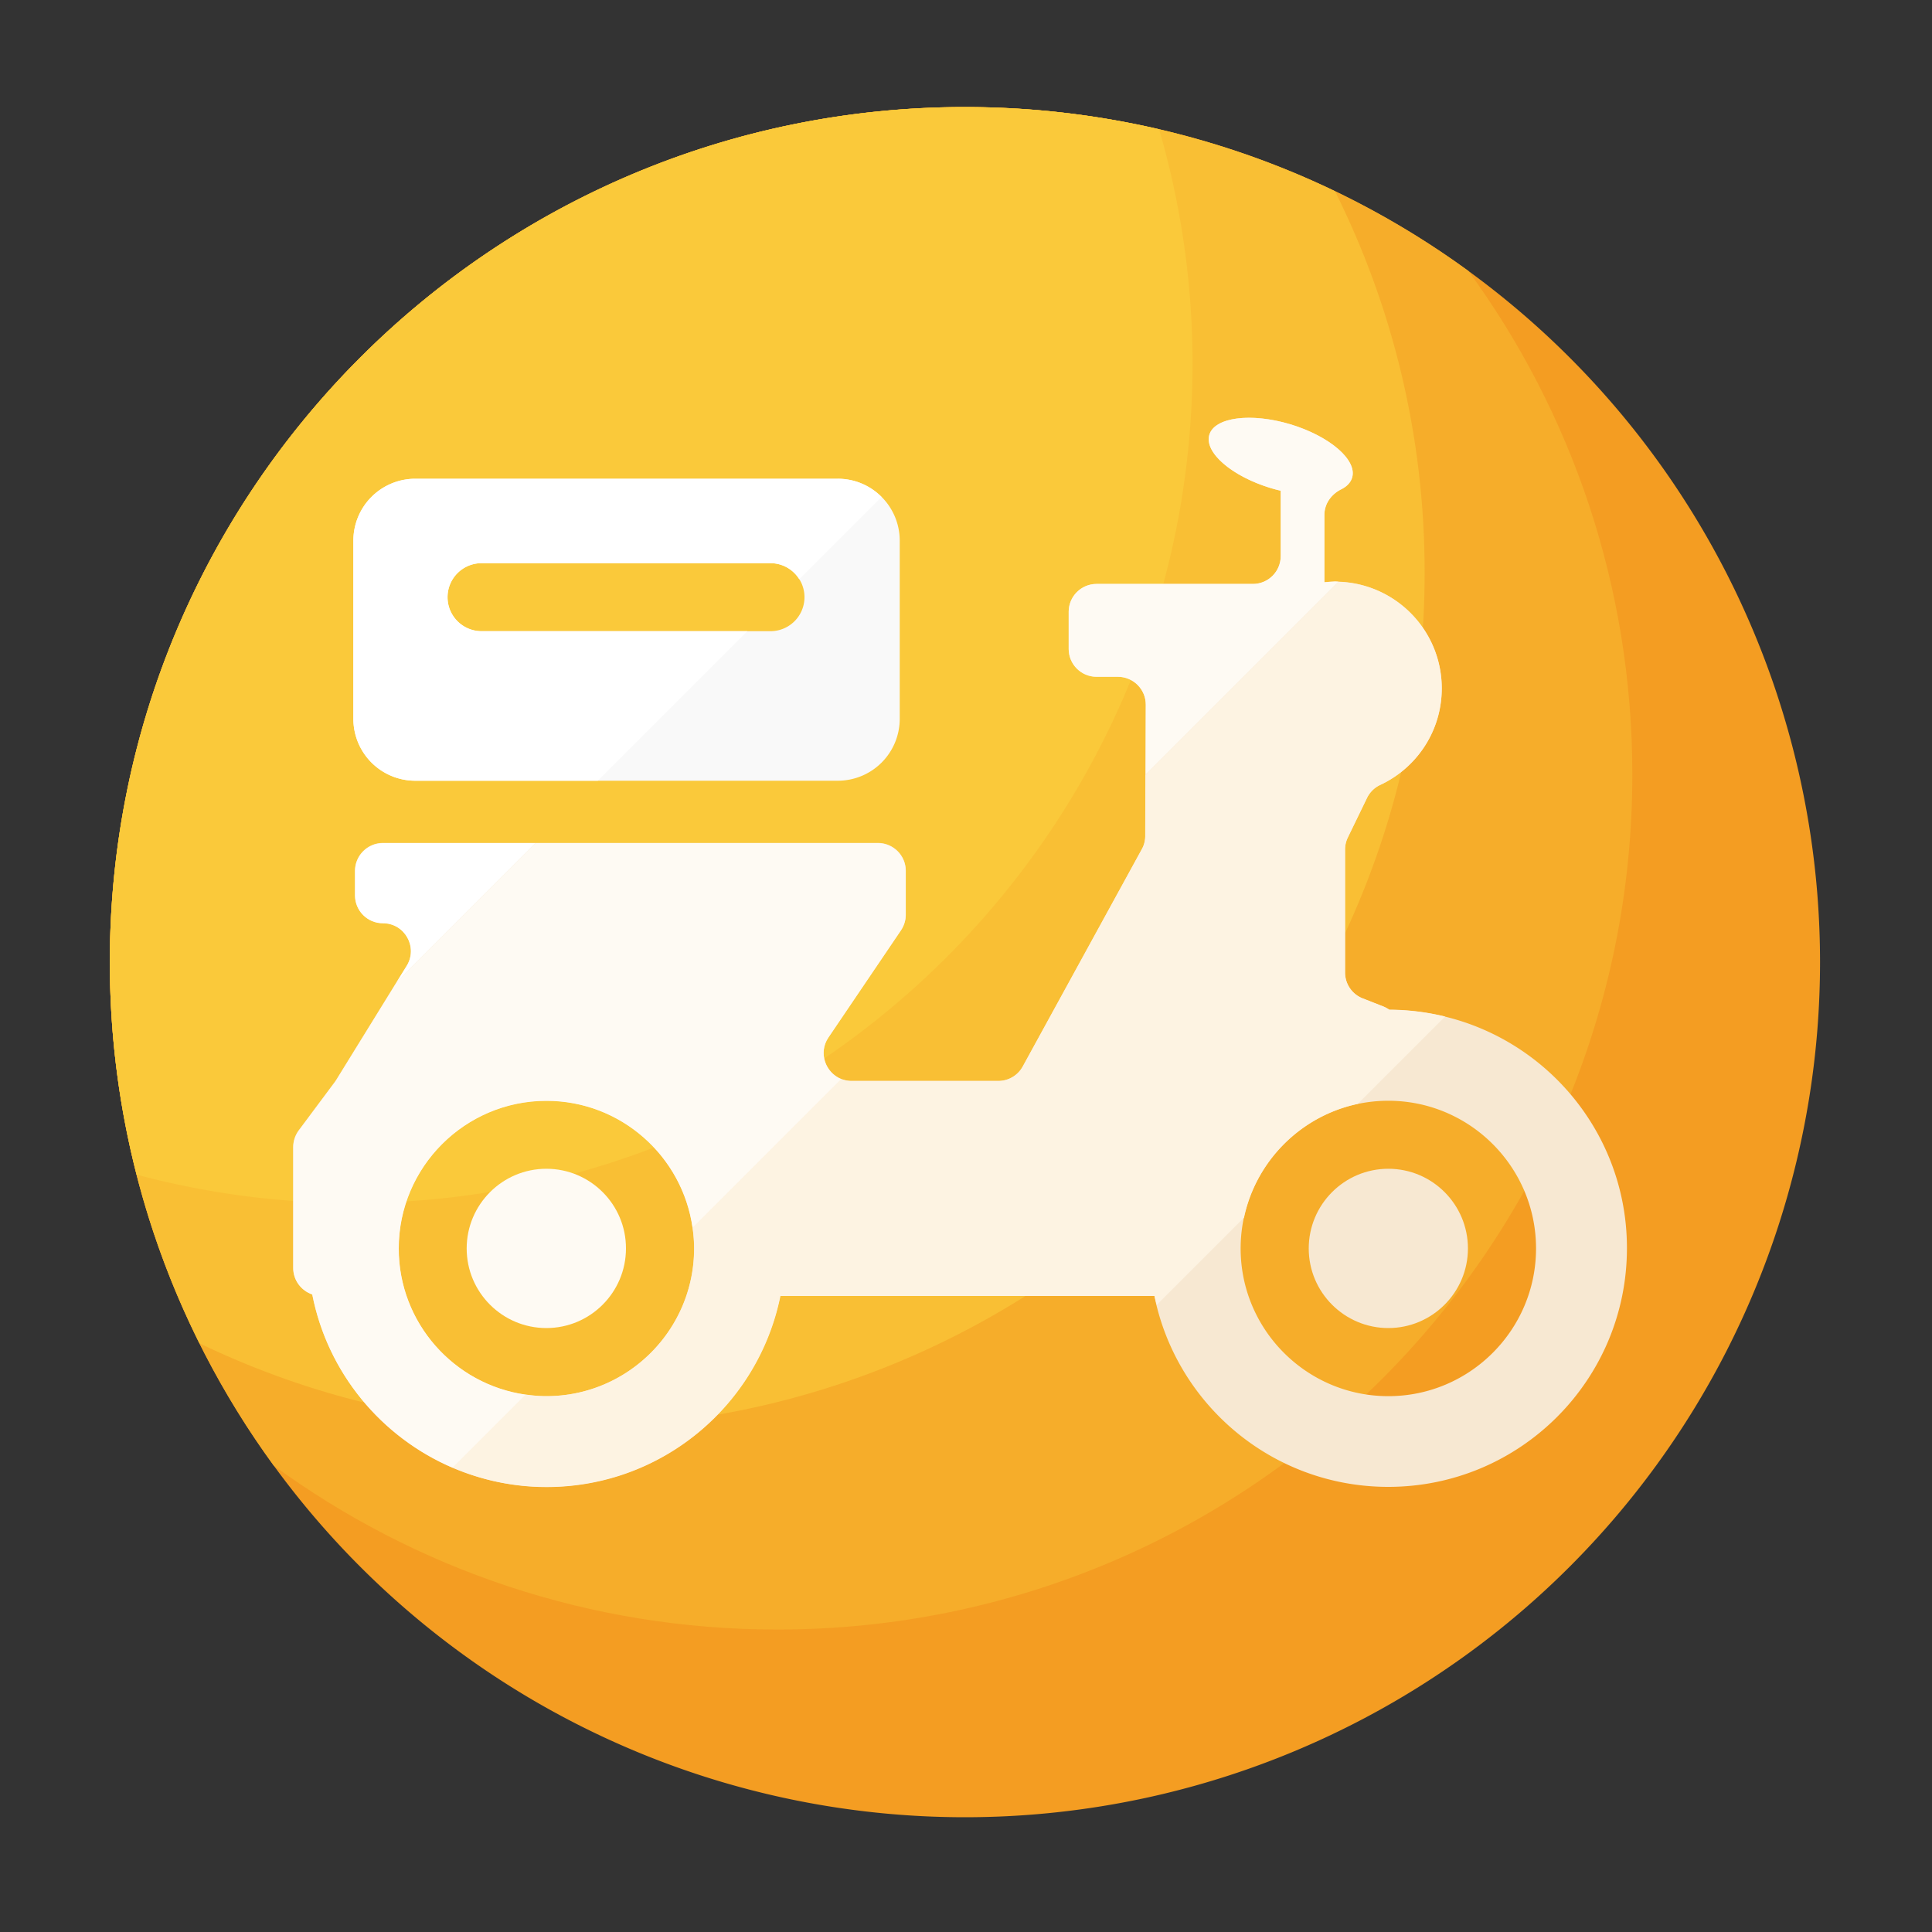 <?xml version="1.0" standalone="no"?><!DOCTYPE svg PUBLIC "-//W3C//DTD SVG 1.1//EN" "http://www.w3.org/Graphics/SVG/1.1/DTD/svg11.dtd"><svg t="1686110610161" class="icon" viewBox="0 0 1024 1024" version="1.1" xmlns="http://www.w3.org/2000/svg" p-id="2022" xmlns:xlink="http://www.w3.org/1999/xlink" width="200" height="200"><rect x="0" y="0" width="1024" height="1024" fill="#333333" stroke="none"/><path d="M511.437 509.952m-453.222 0a453.222 453.222 0 1 0 906.445 0 453.222 453.222 0 1 0-906.445 0Z" fill="#F49D22" p-id="2023"></path><path d="M511.437 56.73C261.12 56.73 58.214 259.635 58.214 509.952c0 99.789 32.256 192 86.886 266.854 74.854 54.63 167.066 86.886 266.854 86.886 250.317 0 453.222-202.906 453.222-453.222 0-99.789-32.256-192-86.886-266.854-74.854-54.63-167.066-86.886-266.854-86.886z" fill="#F6AD2A" p-id="2024"></path><path d="M755.098 303.411c0-72.602-17.152-141.21-47.514-202.035-59.341-28.57-125.85-44.595-196.096-44.595C261.12 56.73 58.214 259.635 58.214 509.952c0 72.602 17.152 141.21 47.514 202.035 59.341 28.57 125.85 44.595 196.096 44.595 250.368 0.051 453.274-202.854 453.274-453.171z" fill="#F9BF34" p-id="2025"></path><path d="M58.214 509.952c0 38.912 4.966 76.646 14.234 112.64a443.597 443.597 0 0 0 114.688 15.053c245.709 0 444.928-199.219 444.928-444.928 0-43.162-6.246-84.787-17.715-124.211-33.024-7.68-67.482-11.776-102.861-11.776-250.368 0-453.274 202.906-453.274 453.222z" fill="#FAC93A" p-id="2026"></path><path d="M444.058 253.747H220.109a32.819 32.819 0 0 0-32.819 32.819v94.413a32.819 32.819 0 0 0 32.819 32.819h223.949a32.819 32.819 0 0 0 32.819-32.819V286.566a32.819 32.819 0 0 0-32.819-32.819z m-35.686 80.794H255.232c-9.984 0-18.022-8.09-18.022-18.022 0-9.984 8.09-18.022 18.022-18.022h153.139a18.017 18.017 0 1 1 0 36.045z" fill="#F9F9F9" p-id="2027"></path><path d="M444.058 253.747H220.109a32.819 32.819 0 0 0-32.819 32.819v94.413a32.819 32.819 0 0 0 32.819 32.819h96.768l79.258-79.258H255.232a18.017 18.017 0 1 1 0-36.045h153.139c6.451 0 12.083 3.43 15.258 8.55l43.622-43.622a32.44 32.44 0 0 0-23.194-9.677z" fill="#FFFFFF" p-id="2028"></path><path d="M289.587 619.469c-23.296 0-42.24 18.944-42.24 42.24s18.944 42.189 42.24 42.189 42.189-18.944 42.189-42.189c0.051-23.296-18.893-42.24-42.189-42.24z" fill="#FEFAF3" p-id="2029"></path><path d="M735.846 619.469c-23.296 0-42.189 18.944-42.189 42.24s18.944 42.189 42.189 42.189 42.189-18.944 42.189-42.189c0-23.296-18.893-42.24-42.189-42.24z" fill="#F7E8D2" p-id="2030"></path><path d="M736.358 535.245c-1.024-0.717-2.099-1.382-3.379-1.843l-10.701-4.198a14.72 14.72 0 0 1-9.37-13.773V450.304c0-2.253 0.512-4.454 1.485-6.451l10.138-20.89c1.434-2.97 3.84-5.427 6.861-6.861 19.354-8.96 32.768-28.518 32.768-51.251 0-31.232-25.344-56.576-56.576-56.576a51.2 51.2 0 0 0-5.632 0.307V272.896c0-5.888 3.635-10.906 8.858-13.517 3.021-1.485 5.069-3.584 5.837-6.195 2.816-9.37-11.878-22.016-32.768-28.314-20.89-6.246-40.141-3.738-42.906 5.581s11.878 22.016 32.768 28.314c1.69 0.512 3.379 0.922 5.069 1.331v34.611c0 8.192-6.605 14.797-14.797 14.797h-82.79c-8.192 0-14.797 6.605-14.797 14.797v19.61c0 8.192 6.605 14.797 14.797 14.797h11.264c8.192 0 14.848 6.656 14.797 14.848l-0.256 69.478c0 2.458-0.614 4.915-1.843 7.066l-63.078 115.098c-2.611 4.762-7.578 7.68-12.954 7.68H451.379c-11.878 0-18.893-13.261-12.237-23.091l38.4-56.73c1.638-2.458 2.56-5.325 2.56-8.294v-23.194c0-8.192-6.605-14.797-14.797-14.797H202.957c-8.192 0-14.797 6.605-14.797 14.797v12.902c0 8.192 6.605 14.797 14.797 14.797 11.571 0 18.688 12.698 12.595 22.579l-37.325 60.416c-0.205 0.358-0.461 0.717-0.717 1.075l-19.2 25.754c-1.894 2.56-2.918 5.683-2.918 8.858v64.051c0 6.502 4.25 11.981 10.086 13.978 11.366 58.163 62.618 102.093 124.109 102.093 61.235 0 112.282-43.469 123.955-101.274h198.298c11.674 57.754 62.771 101.274 123.955 101.274 69.888 0 126.515-56.627 126.515-126.515 0.051-69.53-56.32-126.054-125.952-126.31z m-446.771 204.749c-43.162 0-78.285-35.123-78.285-78.285s35.123-78.285 78.285-78.285 78.285 35.123 78.285 78.285-35.123 78.285-78.285 78.285z m446.259 0c-43.162 0-78.285-35.123-78.285-78.285s35.123-78.285 78.285-78.285 78.285 35.123 78.285 78.285-35.123 78.285-78.285 78.285z" fill="#F7E8D2" p-id="2031"></path><path d="M732.979 533.35l-10.701-4.198a14.72 14.72 0 0 1-9.37-13.773V450.304c0-2.253 0.512-4.454 1.485-6.451l10.138-20.89c1.434-2.97 3.84-5.427 6.861-6.861 19.354-8.96 32.768-28.518 32.768-51.251 0-30.669-24.371-55.552-54.835-56.474L607.078 410.624l-0.102 32.512c0 2.458-0.614 4.915-1.843 7.066l-63.078 115.098c-2.611 4.762-7.578 7.68-12.954 7.68H451.379c-1.997 0-3.84-0.41-5.53-1.075l-78.797 78.797c0.512 3.635 0.87 7.27 0.87 11.008 0 43.162-35.123 78.285-78.285 78.285-3.738 0-7.424-0.358-11.008-0.87l-38.758 38.758c15.309 6.554 32.102 10.291 49.818 10.291 61.235 0 112.282-43.469 123.955-101.274h198.298c0.307 1.587 0.768 3.174 1.178 4.71l46.234-46.234c6.4-30.106 30.157-53.914 60.314-60.314l46.285-46.285c-9.472-2.304-19.354-3.584-29.542-3.635-1.075-0.666-2.15-1.28-3.43-1.792z" fill="#FDF3E2" p-id="2032"></path><path d="M701.952 308.634V272.896c0-5.888 3.635-10.906 8.858-13.517 3.021-1.485 5.018-3.584 5.837-6.195 2.816-9.37-11.878-22.016-32.768-28.314-20.89-6.246-40.141-3.738-42.906 5.581-2.816 9.37 11.878 22.016 32.768 28.314 1.69 0.512 3.379 0.922 5.069 1.331v34.611c0 8.192-6.605 14.797-14.797 14.797h-82.79c-8.192 0-14.797 6.605-14.797 14.797v19.61c0 8.192 6.605 14.797 14.797 14.797h11.264c8.192 0 14.848 6.656 14.797 14.848l-0.102 36.915 102.195-102.195c-0.563 0-1.178-0.102-1.741-0.102-1.997 0.154-3.84 0.256-5.683 0.461zM439.091 549.888l38.4-56.73c1.638-2.458 2.56-5.325 2.56-8.294v-23.194c0-8.192-6.605-14.797-14.797-14.797H283.802l-73.267 73.267-32.256 52.275c-0.205 0.358-0.461 0.717-0.717 1.075l-19.2 25.754c-1.894 2.56-2.918 5.683-2.918 8.858v64.051c0 6.502 4.25 11.981 10.086 13.978 8.09 41.421 36.454 75.52 74.342 91.802l38.758-38.758c-37.939-5.376-67.277-37.99-67.277-77.414 0-43.162 35.123-78.285 78.285-78.285 39.424 0 72.038 29.338 77.414 67.277l78.797-78.797c-8.346-3.43-12.288-13.926-6.758-22.067z" fill="#FEFAF3" p-id="2033"></path><path d="M188.16 461.67v12.902c0 8.192 6.605 14.797 14.797 14.797 11.571 0 18.688 12.698 12.595 22.579l-5.069 8.192 73.267-73.267H202.957c-8.141 0-14.797 6.656-14.797 14.797z" fill="#FFFFFF" p-id="2034"></path></svg>